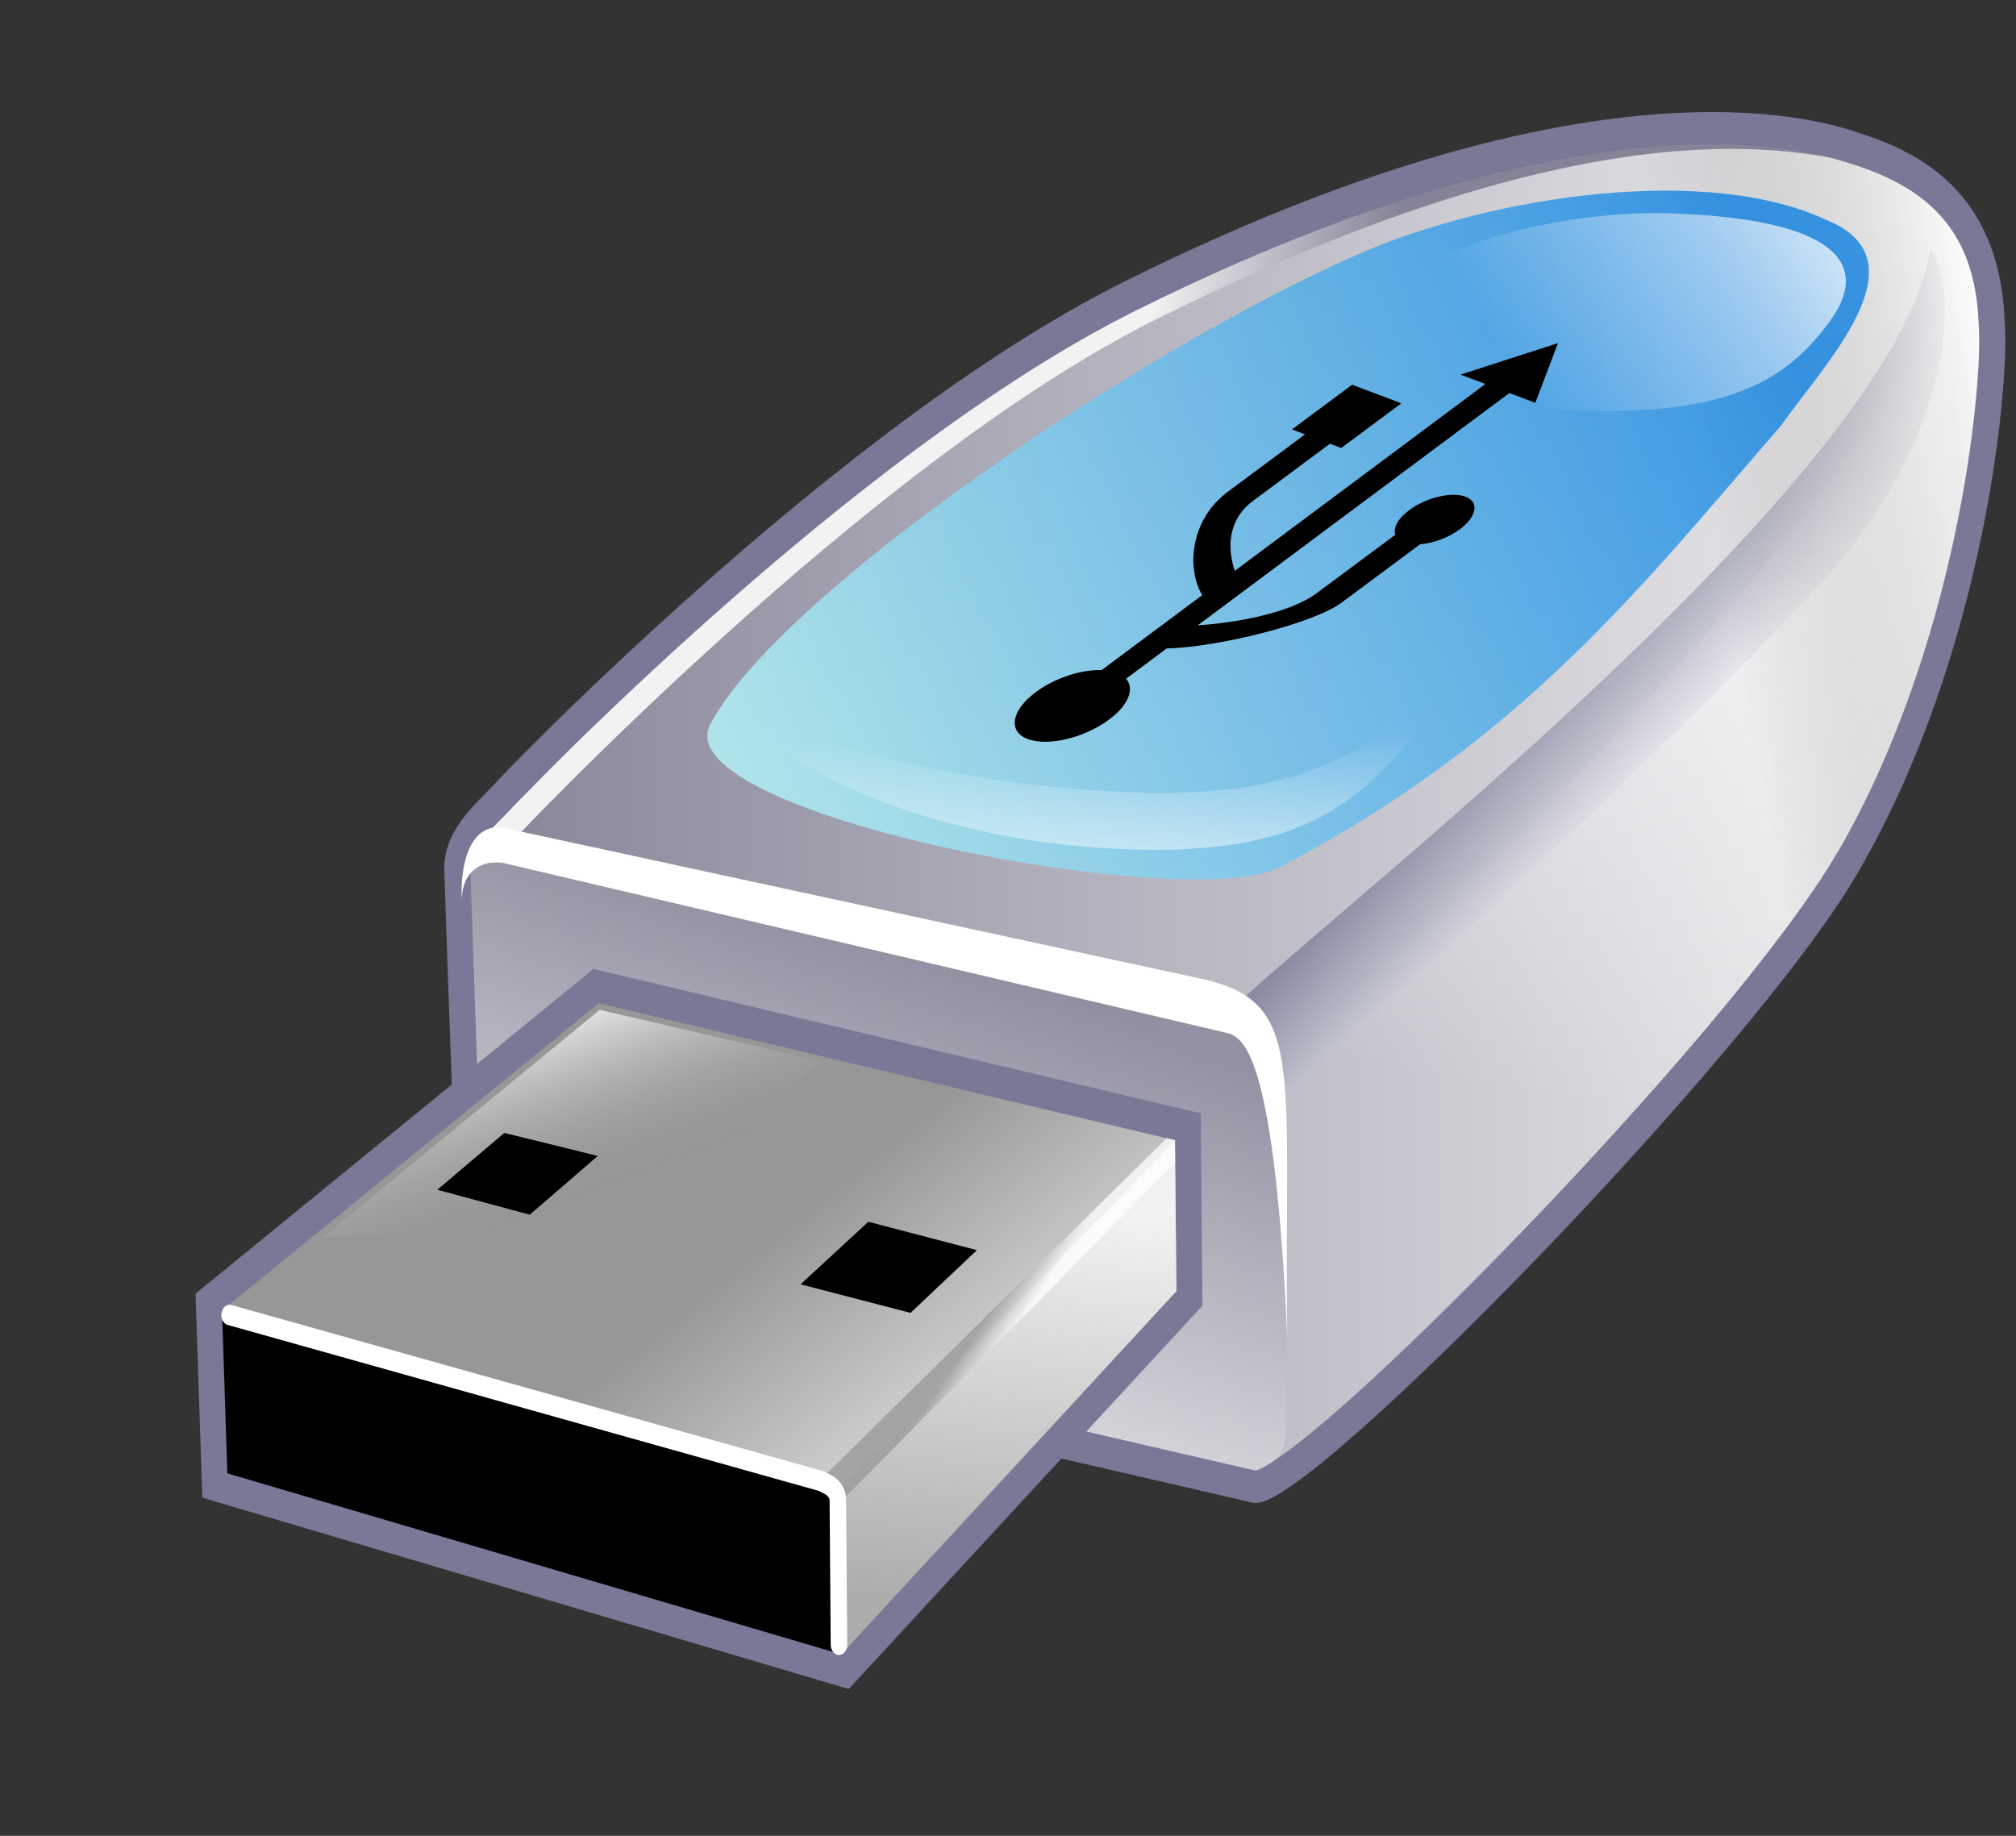 <?xml version="1.0" encoding="UTF-8" standalone="no"?>
<!-- Created with Inkscape (http://www.inkscape.org/) -->
<svg
   xmlns:dc="http://purl.org/dc/elements/1.1/"
   xmlns:cc="http://creativecommons.org/ns#"
   xmlns:rdf="http://www.w3.org/1999/02/22-rdf-syntax-ns#"
   xmlns:svg="http://www.w3.org/2000/svg"
   xmlns="http://www.w3.org/2000/svg"
   xmlns:xlink="http://www.w3.org/1999/xlink"
   xmlns:sodipodi="http://sodipodi.sourceforge.net/DTD/sodipodi-0.dtd"
   xmlns:inkscape="http://www.inkscape.org/namespaces/inkscape"
   version="1.0"
   width="140"
   height="127.5"
   id="svg1"
   sodipodi:version="0.32"
   inkscape:version="0.46"
   sodipodi:docname="usb.svg"
   inkscape:output_extension="org.inkscape.output.svg.inkscape">
  <rect width="100%" height="100%" fill="#333333" stroke="none"/>
  <sodipodi:namedview
     inkscape:window-height="756"
     inkscape:window-width="1276"
     inkscape:pageshadow="2"
     inkscape:pageopacity="0.0"
     guidetolerance="10.0"
     gridtolerance="10.0"
     objecttolerance="10.0"
     borderopacity="1.0"
     bordercolor="#666666"
     pagecolor="#ffffff"
     id="base"
     showgrid="false"
     inkscape:zoom="3.9058824"
     inkscape:cx="63.750001"
     inkscape:cy="63.750001"
     inkscape:window-x="4"
     inkscape:window-y="22"
     inkscape:current-layer="svg1" />
  <defs
     id="defs2">
    <inkscape:perspective
       sodipodi:type="inkscape:persp3d"
       inkscape:vp_x="0 : 63.75 : 1"
       inkscape:vp_y="0 : 1000 : 0"
       inkscape:vp_z="127.5 : 63.75 : 1"
       inkscape:persp3d-origin="63.75 : 42.5 : 1"
       id="perspective100" />
    <linearGradient
       x1="68.716"
       y1="35.414"
       x2="83.184"
       y2="57.514"
       id="linearGradient3284"
       gradientUnits="userSpaceOnUse">
      <stop
         id="stop3286"
         style="stop-color:#ffffff;stop-opacity:1"
         offset="0" />
      <stop
         id="stop3288"
         style="stop-color:#979797;stop-opacity:1"
         offset="1" />
    </linearGradient>
    <radialGradient
       cx="107.064"
       cy="1.263"
       r="26.722"
       fx="107.064"
       fy="1.263"
       id="defitem0"
       gradientUnits="userSpaceOnUse">
      <stop
         id="stop4"
         style="stop-color:#9eff00;stop-opacity:1"
         offset="0" />
      <stop
         id="stop5"
         style="stop-color:#0a7000;stop-opacity:1"
         offset="1" />
    </radialGradient>
    <linearGradient
       x1="109.737"
       y1="-0.053"
       x2="109.737"
       y2="18.432"
       id="defitem1"
       gradientUnits="userSpaceOnUse">
      <stop
         id="stop7"
         style="stop-color:#5da321;stop-opacity:1"
         offset="0" />
      <stop
         id="stop8"
         style="stop-color:#0a7000;stop-opacity:1"
         offset="1" />
    </linearGradient>
    <linearGradient
       x1="116.074"
       y1="19.143"
       x2="111.49"
       y2="4.626"
       id="defitem2"
       gradientUnits="userSpaceOnUse">
      <stop
         id="stop10"
         style="stop-color:#ffffff;stop-opacity:1"
         offset="0" />
      <stop
         id="stop11"
         style="stop-color:#979797;stop-opacity:0"
         offset="1" />
    </linearGradient>
    <linearGradient
       x1="1.128"
       y1="120.559"
       x2="109.087"
       y2="120.559"
       id="defitem3"
       gradientUnits="userSpaceOnUse">
      <stop
         id="stop13"
         style="stop-color:#f2f2f2;stop-opacity:1"
         offset="0" />
      <stop
         id="stop14"
         style="stop-color:#858397;stop-opacity:1"
         offset="1" />
    </linearGradient>
    <linearGradient
       x1="30.894"
       y1="62.426"
       x2="24.708"
       y2="102.331"
       id="defitem4"
       gradientUnits="userSpaceOnUse">
      <stop
         id="stop16"
         style="stop-color:#ffffff;stop-opacity:0"
         offset="0" />
      <stop
         id="stop17"
         style="stop-color:#ffffff;stop-opacity:1"
         offset="1" />
    </linearGradient>
    <linearGradient
       x1="13.187"
       y1="104.102"
       x2="6.011"
       y2="96.025"
       id="defitem5"
       gradientUnits="userSpaceOnUse">
      <stop
         id="stop19"
         style="stop-color:#797b97;stop-opacity:1"
         offset="0" />
      <stop
         id="stop20"
         style="stop-color:#ffffff;stop-opacity:1"
         offset="1" />
    </linearGradient>
    <linearGradient
       x1="3.843"
       y1="112.828"
       x2="24.634"
       y2="107.804"
       id="defitem6"
       gradientUnits="userSpaceOnUse">
      <stop
         id="stop22"
         style="stop-color:#ffffff;stop-opacity:1"
         offset="0" />
      <stop
         id="stop23"
         style="stop-color:#979797;stop-opacity:0"
         offset="1" />
    </linearGradient>
    <linearGradient
       x1="19.396"
       y1="111.202"
       x2="88.569"
       y2="76.347"
       id="defitem7"
       gradientUnits="userSpaceOnUse">
      <stop
         id="stop25"
         style="stop-color:#007be1;stop-opacity:1"
         offset="0" />
      <stop
         id="stop26"
         style="stop-color:#baffff;stop-opacity:1"
         offset="1" />
    </linearGradient>
    <linearGradient
       x1="33.542"
       y1="101.608"
       x2="16.141"
       y2="115.19"
       id="defitem8"
       gradientUnits="userSpaceOnUse">
      <stop
         id="stop28"
         style="stop-color:#ffffff;stop-opacity:0"
         offset="0" />
      <stop
         id="stop29"
         style="stop-color:#ffffff;stop-opacity:1"
         offset="1" />
    </linearGradient>
    <linearGradient
       x1="63.101"
       y1="83.289"
       x2="57.624"
       y2="74.022"
       id="defitem9"
       gradientUnits="userSpaceOnUse">
      <stop
         id="stop31"
         style="stop-color:#ffffff;stop-opacity:0"
         offset="0" />
      <stop
         id="stop32"
         style="stop-color:#ffffff;stop-opacity:1"
         offset="1" />
    </linearGradient>
    <linearGradient
       x1="84.805"
       y1="46.028"
       x2="75.547"
       y2="72.309"
       id="defitem10"
       gradientUnits="userSpaceOnUse">
      <stop
         id="stop34"
         style="stop-color:#f2f2f2;stop-opacity:1"
         offset="0" />
      <stop
         id="stop35"
         style="stop-color:#858397;stop-opacity:1"
         offset="1" />
    </linearGradient>
    <linearGradient
       x1="58.852"
       y1="111.905"
       x2="44.979"
       y2="107.275"
       id="defitem11"
       gradientUnits="userSpaceOnUse">
      <stop
         id="stop37"
         style="stop-color:#f2f2f2;stop-opacity:1"
         offset="0" />
      <stop
         id="stop38"
         style="stop-color:#858397;stop-opacity:1"
         offset="1" />
    </linearGradient>
    <linearGradient
       x1="68.716"
       y1="35.414"
       x2="83.184"
       y2="57.514"
       id="defitem12"
       gradientUnits="userSpaceOnUse">
      <stop
         id="stop40"
         style="stop-color:#ffffff;stop-opacity:1"
         offset="0" />
      <stop
         id="stop41"
         style="stop-color:#979797;stop-opacity:1"
         offset="1" />
    </linearGradient>
    <linearGradient
       x1="66.753"
       y1="55.893"
       x2="65.349"
       y2="35.799"
       id="defitem13"
       gradientUnits="userSpaceOnUse">
      <stop
         id="stop43"
         style="stop-color:#ffffff;stop-opacity:1"
         offset="0" />
      <stop
         id="stop44"
         style="stop-color:#979797;stop-opacity:1"
         offset="1" />
    </linearGradient>
    <linearGradient
       x1="69.432"
       y1="50.401"
       x2="70.987"
       y2="51.693"
       id="defitem14"
       gradientUnits="userSpaceOnUse">
      <stop
         id="stop46"
         style="stop-color:#ffffff;stop-opacity:1"
         offset="0" />
      <stop
         id="stop47"
         style="stop-color:#979797;stop-opacity:1"
         offset="1" />
    </linearGradient>
    <linearGradient
       x1="107.964"
       y1="66.357"
       x2="96.669"
       y2="59.481"
       id="defitem15"
       gradientUnits="userSpaceOnUse">
      <stop
         id="stop49"
         style="stop-color:#ffffff;stop-opacity:1"
         offset="0" />
      <stop
         id="stop50"
         style="stop-color:#979797;stop-opacity:0"
         offset="1" />
    </linearGradient>
    <linearGradient
       x1="63.101"
       y1="83.289"
       x2="62.949"
       y2="73.16"
       id="linearGradient714"
       xlink:href="#defitem9"
       gradientUnits="userSpaceOnUse" />
    <linearGradient
       x1="103.44"
       y1="66.816"
       x2="100.603"
       y2="57.497"
       id="linearGradient724"
       xlink:href="#defitem15"
       gradientUnits="userSpaceOnUse" />
    <linearGradient
       x1="68.716"
       y1="35.414"
       x2="83.184"
       y2="57.514"
       id="linearGradient2485"
       xlink:href="#defitem12"
       gradientUnits="userSpaceOnUse" />
    <linearGradient
       x1="66.753"
       y1="55.893"
       x2="65.349"
       y2="35.799"
       id="linearGradient2487"
       xlink:href="#defitem13"
       gradientUnits="userSpaceOnUse" />
    <linearGradient
       x1="69.432"
       y1="50.401"
       x2="70.987"
       y2="51.693"
       id="linearGradient2489"
       xlink:href="#defitem14"
       gradientUnits="userSpaceOnUse" />
    <linearGradient
       x1="103.44"
       y1="66.816"
       x2="100.603"
       y2="57.497"
       id="linearGradient2491"
       xlink:href="#defitem15"
       gradientUnits="userSpaceOnUse" />
    <linearGradient
       x1="103.44"
       y1="66.816"
       x2="100.603"
       y2="57.497"
       id="linearGradient2497"
       xlink:href="#defitem15"
       gradientUnits="userSpaceOnUse"
       gradientTransform="matrix(1,0,0,-1.239,0,147.874)" />
    <linearGradient
       x1="69.432"
       y1="50.401"
       x2="70.987"
       y2="51.693"
       id="linearGradient2500"
       xlink:href="#defitem14"
       gradientUnits="userSpaceOnUse"
       gradientTransform="matrix(1,0,0,-1.239,0,147.874)" />
    <linearGradient
       x1="66.753"
       y1="55.893"
       x2="65.349"
       y2="35.799"
       id="linearGradient2504"
       xlink:href="#defitem13"
       gradientUnits="userSpaceOnUse"
       gradientTransform="matrix(1,0,0,-1.239,0,147.874)" />
    <linearGradient
       x1="68.716"
       y1="35.414"
       x2="83.184"
       y2="57.514"
       id="linearGradient2508"
       xlink:href="#defitem12"
       gradientUnits="userSpaceOnUse"
       gradientTransform="matrix(1,0,0,-1.239,-127.25,158.124)" />
    <linearGradient
       x1="68.716"
       y1="35.414"
       x2="83.184"
       y2="57.514"
       id="linearGradient3282"
       xlink:href="#linearGradient3284"
       gradientUnits="userSpaceOnUse"
       gradientTransform="matrix(1,0,0,-1.239,-0.25,147.624)" />
    <linearGradient
       x1="58.852"
       y1="111.905"
       x2="44.979"
       y2="107.275"
       id="linearGradient3294"
       xlink:href="#defitem11"
       gradientUnits="userSpaceOnUse"
       gradientTransform="matrix(1,0,0,-1.239,0,147.874)" />
    <linearGradient
       x1="84.805"
       y1="46.028"
       x2="75.547"
       y2="72.309"
       id="linearGradient3297"
       xlink:href="#defitem10"
       gradientUnits="userSpaceOnUse"
       gradientTransform="matrix(1,0,0,-1.239,0,147.874)" />
    <linearGradient
       x1="63.101"
       y1="83.289"
       x2="62.949"
       y2="73.16"
       id="linearGradient3300"
       xlink:href="#defitem9"
       gradientUnits="userSpaceOnUse"
       gradientTransform="matrix(1,0,0,-1.239,0,147.874)" />
    <linearGradient
       x1="33.542"
       y1="101.608"
       x2="16.141"
       y2="115.19"
       id="linearGradient3303"
       xlink:href="#defitem8"
       gradientUnits="userSpaceOnUse"
       gradientTransform="matrix(1,0,0,-1.239,0,147.874)" />
    <linearGradient
       x1="19.396"
       y1="111.202"
       x2="88.569"
       y2="76.347"
       id="linearGradient3306"
       xlink:href="#defitem7"
       gradientUnits="userSpaceOnUse"
       gradientTransform="matrix(1,0,0,-1.239,0,147.874)" />
    <linearGradient
       x1="3.843"
       y1="112.828"
       x2="24.634"
       y2="107.804"
       id="linearGradient3309"
       xlink:href="#defitem6"
       gradientUnits="userSpaceOnUse"
       gradientTransform="matrix(1,0,0,-1.239,0,147.874)" />
    <linearGradient
       x1="13.187"
       y1="104.102"
       x2="6.011"
       y2="96.025"
       id="linearGradient3312"
       xlink:href="#defitem5"
       gradientUnits="userSpaceOnUse"
       gradientTransform="matrix(1,0,0,-1.239,0,147.874)" />
    <linearGradient
       x1="30.894"
       y1="62.426"
       x2="24.708"
       y2="102.331"
       id="linearGradient3315"
       xlink:href="#defitem4"
       gradientUnits="userSpaceOnUse"
       gradientTransform="matrix(1,0,0,-1.239,0,147.874)" />
    <linearGradient
       x1="1.128"
       y1="120.559"
       x2="109.087"
       y2="120.559"
       id="linearGradient3318"
       xlink:href="#defitem3"
       gradientUnits="userSpaceOnUse"
       gradientTransform="matrix(1,0,0,-1.239,0,147.874)" />
  </defs>
  <g
     id="g3320"
     transform="matrix(-1,0,0,1,140.3,6.401)">
    <path
       d="M 105.531,49.063 C 105.182,48.678 81.782,24.084 61.786,14.139 C 31.638,-0.856 15.877,2.355 11.423,3.925 C 6.366,5.52 2.313,8.56 1.992,15.866 C 1.628,20.714 3.548,39.02 11.999,53.515 C 19.213,66.049 49.991,97.376 53.227,96.845 L 105.794,84.706 C 106.597,84.521 107.519,83.109 107.554,82.306 C 107.854,72.937 108.249,63.311 108.549,53.941 C 108.587,51.817 106.39,50.008 105.531,49.063 z"
       id="path575"
       style="fill:url(#linearGradient3318);fill-rule:evenodd;stroke-width:3.75" />
    <path
       d="M 50.874,67.068 L 53.076,95.257 C 44.236,87.422 23.711,69.475 13.634,55.682 C 3.557,41.889 3.93,32.249 5.281,14.929 C 15.088,33.092 38.834,56.071 50.874,67.068 z"
       id="path604"
       style="fill:url(#linearGradient3315);fill-opacity:0.75;fill-rule:evenodd;stroke-width:1.25" />
    <path
       d="M 53.852,62.827 C 45.953,55.566 8.486,26.052 6.247,10.889 C 3.49,15.448 6.432,26.206 13.904,34.191 C 25.218,46.28 38.868,58.586 50.897,69.684 L 53.852,62.827 z"
       id="path589"
       style="fill:url(#linearGradient3312);fill-opacity:0.75;fill-rule:evenodd;stroke-width:1.25" />
    <path
       d="M 21.361,2.505 C 16.348,2.509 13.1,3.338 11.429,3.926 C 6.373,5.522 2.317,8.57 1.995,15.874 C 1.631,20.723 3.552,39.019 12.003,53.514 C 15.092,58.881 22.518,67.652 30.236,75.933 L 70.234,19.053 C 67.398,17.212 64.558,15.516 61.782,14.135 C 42.939,4.763 29.715,2.499 21.361,2.505 z"
       id="path636"
       style="fill:url(#linearGradient3309);fill-rule:evenodd;stroke-width:3.75" />
    <path
       d="M 16.621,23.159 C 26.257,34.254 34.45,44.935 51.41,53.824 C 57.823,57.127 94.07,50.137 90.998,43.946 C 86.364,35.038 61.704,18.176 45.955,11.237 C 36.578,7.162 21.63,4.949 13.301,8.948 C 6.631,11.776 13.646,18.932 16.621,23.159 z"
       id="path583"
       style="fill:url(#linearGradient3306);fill-opacity:0.75;fill-rule:evenodd;stroke-width:1.25" />
    <path
       d="M 43.825,15.404 C 43.825,19.271 37.65,22.146 28.99,22.146 C 20.33,22.146 16.289,20.158 13.202,15.871 C 10.514,12.184 12.218,8.661 25.148,8.396 C 33.808,8.396 43.825,11.536 43.825,15.404 z"
       id="path599"
       style="fill:url(#linearGradient3303);fill-opacity:0.75;fill-rule:evenodd;stroke-width:1.25" />
    <path
       d="M 88.394,42.73 C 83.273,45.668 71.09,48.655 59.368,48.655 C 48.817,48.655 45.792,45.18 39.928,42.11 C 44.545,47.245 47.107,52.619 60.017,52.619 C 73.832,52.619 86.174,47.477 88.394,42.73 z"
       id="path602"
       style="fill:url(#linearGradient3300);fill-opacity:0.75;fill-rule:evenodd;stroke-width:1.25" />
    <path
       d="M 52.905,64.242 C 51.798,64.71 51.6,67.946 51.072,69.598 L 50.997,93.073 C 50.997,94.538 51.949,95.718 53.131,95.718 L 105.226,84.505 C 106.328,84.174 107.174,83.358 107.36,81.86 L 108.266,54.365 C 108.266,52.9 107.314,51.721 106.131,51.721 L 52.905,64.242 z"
       id="path611"
       style="fill:url(#linearGradient3297);fill-opacity:0.75;fill-rule:evenodd;stroke-width:1.25" />
    <path
       d="M 22.619,3.127 C 17.781,3.292 14.533,3.802 12.828,4.217 C 10.485,4.761 8.634,6.224 7.145,6.872 C 8.089,6.534 10.768,4.924 11.995,4.735 C 16.514,4.003 29.869,0.784 60.018,15.778 C 80.014,25.723 104.787,52.07 105.164,52.491 C 105.968,52.243 106.973,53.076 107.777,52.829 C 108.369,51.484 82.353,24.657 62.357,14.712 C 43.515,5.341 30.682,2.852 22.619,3.127 z"
       id="path619"
       style="fill:url(#linearGradient3294);fill-rule:evenodd;stroke-width:1.25" />
    <path
       d="M 21.361,1.383 C 16.269,1.386 12.928,2.223 11.172,2.842 C 8.567,3.663 6.169,4.864 4.32,6.918 C 3.395,7.945 2.628,9.197 2.071,10.676 C 1.513,12.155 1.176,13.85 1.09,15.8 C 1.038,16.484 1.024,17.295 1.06,18.323 C 1.095,19.352 1.183,20.557 1.316,21.895 C 1.582,24.572 2.054,27.809 2.811,31.357 C 4.323,38.452 6.951,46.772 11.263,54.169 C 12.201,55.799 13.497,57.682 15.052,59.759 C 16.606,61.836 18.425,64.096 20.41,66.453 C 24.38,71.167 29.012,76.264 33.526,80.944 C 38.04,85.625 42.421,89.884 45.903,92.967 C 47.644,94.509 49.161,95.752 50.371,96.614 C 50.976,97.044 51.504,97.389 51.971,97.623 C 52.204,97.74 52.416,97.841 52.635,97.904 C 52.854,97.967 53.076,98.004 53.344,97.96 L 53.375,97.96 L 53.39,97.941 L 105.961,85.806 C 106.335,85.72 106.637,85.517 106.912,85.282 C 107.187,85.047 107.44,84.779 107.652,84.478 C 107.863,84.178 108.037,83.848 108.18,83.506 C 108.323,83.164 108.432,82.814 108.452,82.365 L 108.452,82.347 C 108.752,72.986 109.147,63.359 109.448,53.981 L 109.448,53.963 C 109.462,53.189 109.279,52.476 109.01,51.869 C 108.741,51.261 108.391,50.744 108.029,50.279 C 107.667,49.814 107.28,49.411 106.942,49.064 C 106.605,48.717 106.305,48.419 106.127,48.222 C 106.111,48.205 106.1,48.204 106.082,48.185 C 106.064,48.166 106.05,48.14 106.022,48.11 C 105.965,48.05 105.879,47.97 105.78,47.867 C 105.582,47.661 105.308,47.355 104.95,46.988 C 104.233,46.255 103.214,45.222 101.931,43.959 C 99.366,41.435 95.758,38.007 91.547,34.273 C 83.123,26.807 72.253,18.143 62.129,13.107 C 43.197,3.691 29.847,1.378 21.361,1.383 z M 21.361,3.627 C 29.584,3.621 42.696,5.855 61.45,15.183 C 71.322,20.092 82.143,28.693 90.505,36.106 C 94.686,39.812 98.254,43.211 100.799,45.717 C 102.072,46.97 103.08,48.003 103.788,48.727 C 104.142,49.09 104.425,49.367 104.618,49.569 C 104.714,49.669 104.791,49.755 104.844,49.812 C 104.871,49.84 104.89,49.871 104.905,49.887 C 104.92,49.903 104.94,49.911 104.935,49.905 C 105.186,50.182 105.48,50.46 105.795,50.784 C 106.11,51.108 106.441,51.46 106.731,51.831 C 107.02,52.202 107.266,52.595 107.425,52.953 C 107.584,53.312 107.642,53.637 107.637,53.925 C 107.336,63.286 106.956,72.875 106.655,82.253 C 106.657,82.207 106.645,82.323 106.58,82.478 C 106.515,82.632 106.402,82.826 106.278,83.001 C 106.155,83.177 106.011,83.343 105.886,83.45 C 105.761,83.557 105.657,83.593 105.629,83.6 L 53.103,95.735 C 53.118,95.732 53.083,95.735 53.088,95.735 C 53.103,95.733 53.11,95.735 53.042,95.716 C 52.955,95.691 52.822,95.634 52.65,95.548 C 52.307,95.375 51.837,95.068 51.276,94.669 C 50.156,93.871 48.672,92.67 46.96,91.154 C 43.536,88.121 39.175,83.876 34.688,79.224 C 30.202,74.572 25.594,69.513 21.663,64.845 C 19.697,62.511 17.902,60.259 16.38,58.226 C 14.858,56.193 13.607,54.363 12.742,52.86 L 12.727,52.86 C 8.588,45.761 6.031,37.689 4.561,30.796 C 3.827,27.349 3.368,24.187 3.112,21.615 C 2.985,20.329 2.904,19.188 2.871,18.231 C 2.838,17.273 2.861,16.496 2.901,15.968 L 2.901,15.949 L 2.901,15.93 C 2.976,14.228 3.265,12.807 3.716,11.612 C 4.167,10.415 4.782,9.428 5.543,8.583 C 7.064,6.892 9.189,5.784 11.64,5.011 L 11.655,5.011 L 11.671,5.011 C 13.255,4.452 16.427,3.631 21.361,3.627 z"
       id="path674"
       style="fill:#797997;fill-rule:evenodd;stroke-width:3.75" />
    <path
       d="M 105.079,51.146 L 56.899,61.57 C 49.572,63.155 51.152,67.702 50.909,86.334 C 51.781,67.526 53.759,65.653 55.067,65.346 L 105.388,53.524 C 107.28,53.293 108.271,54.516 108.233,56.234 C 108.392,52.673 107.167,50.583 105.079,51.146 z"
       id="path616"
       style="fill:#ffffff;fill-rule:evenodd;stroke-width:1.25" />
    <path
       d="M 32.106,17.429 L 33.681,21.573 L 35.483,20.894 L 57.124,37.028 C 54.522,36.862 50.743,36.194 48.867,34.8 C 47.047,33.447 45.227,32.094 43.407,30.741 C 43.562,30.267 43.234,29.621 42.439,29.03 C 41.253,28.148 39.502,27.73 38.531,28.095 C 37.56,28.461 37.734,29.473 38.92,30.355 C 39.723,30.951 40.782,31.329 41.686,31.402 C 43.502,32.751 45.319,34.102 47.135,35.452 C 49.081,36.899 55.711,38.55 59.284,38.637 L 62.102,40.738 C 61.496,41.423 61.909,42.555 63.283,43.576 C 64.996,44.85 67.525,45.454 68.927,44.926 C 70.33,44.398 70.078,42.936 68.365,41.663 C 67.028,40.668 65.201,40.093 63.793,40.135 L 56.812,34.932 C 57.879,33.154 57.721,29.749 55.025,27.745 C 53.241,26.419 51.457,25.092 49.673,23.767 L 50.58,23.425 L 46.403,20.319 L 42.982,21.608 L 47.16,24.713 L 47.944,24.417 C 49.728,25.743 51.513,27.07 53.296,28.395 C 55.165,29.784 55.011,31.88 54.554,33.247 L 37.145,20.268 L 38.877,19.616 L 32.106,17.429 z"
       id="path635"
       style="fill:#000000;fill-rule:evenodd;stroke-width:1.25" />
    <path
       d="M 57.557,71.61 L 98.647,61.826 L 125.543,83.774 L 125.116,96.467 L 81.357,109.424 L 57.45,83.51 L 57.557,71.61 z"
       id="path3280"
       style="fill:url(#linearGradient3282);fill-opacity:1;fill-rule:evenodd;stroke-width:3.75" />
    <path
       d="M 99.094,60.881 L 98.731,60.975 L 57.631,70.754 L 56.907,70.922 L 56.907,71.838 L 56.801,83.749 L 56.786,84.273 L 57.103,84.609 L 81.011,110.525 L 81.358,110.899 L 81.811,110.768 L 125.583,97.81 L 126.247,97.605 L 126.277,96.763 L 126.7,84.067 L 126.715,83.431 L 126.292,83.095 L 99.395,61.143 L 99.094,60.881 z M 98.716,63.275 L 124.874,84.609 L 124.496,95.828 L 81.856,108.45 L 58.612,83.263 L 58.703,72.792 L 98.716,63.275 z"
       id="path677"
       style="fill:#797997;fill-rule:evenodd;stroke-width:3.75" />
    <path
       d="M 81.934,96.764 L 81.861,108.501 L 58.594,83.264 L 58.711,72.821 L 81.934,96.764 z"
       id="path609"
       style="fill:url(#linearGradient2504);fill-opacity:0.75;fill-rule:evenodd;stroke-width:1.25" />
    <path
       d="M 81.874,96.717 L 81.861,108.501 L 124.512,95.924 L 124.886,84.553 L 81.874,96.717 z"
       id="path608"
       style="fill:#000000;fill-rule:evenodd;stroke-width:1.25" />
    <path
       d="M 58.695,74.349 L 81.848,97.829 C 81.872,96.918 82.265,96.648 83.279,96.321 L 59.281,72.646 L 58.703,72.774 L 58.695,74.349 z"
       id="path623"
       style="fill:url(#linearGradient2500);fill-opacity:0.75;fill-rule:evenodd;stroke-width:1.25" />
    <path
       d="M 94.354,78.319 L 117.871,79.533 L 98.656,63.734 L 83.336,67.287 L 94.354,78.319 z"
       id="path626"
       style="fill:url(#linearGradient2497);fill-opacity:0.75;fill-rule:evenodd;stroke-width:1.25" />
    <path
       d="M 72.459,80.423 L 77.071,84.781 L 84.705,82.796 L 80,78.452 L 72.459,80.423 z"
       id="path633"
       style="fill:#000000;fill-rule:evenodd;stroke-width:1.25" />
    <path
       d="M 98.787,73.88 L 103.51,77.961 L 109.93,76.23 L 105.278,72.282 L 98.787,73.88 z"
       id="path634"
       style="fill:#000000;fill-rule:evenodd;stroke-width:1.25" />
    <path
       d="M 124.315,84.217 C 124.285,84.22 124.254,84.226 124.224,84.235 L 83.124,95.772 L 83.049,95.81 C 82.78,95.932 82.568,96.043 82.37,96.184 C 82.171,96.324 81.996,96.494 81.856,96.707 C 81.717,96.92 81.611,97.169 81.57,97.418 C 81.532,97.647 81.546,97.871 81.555,98.091 L 81.54,98.091 L 81.464,107.814 C 81.46,108.069 81.567,108.306 81.743,108.437 C 81.92,108.568 82.139,108.571 82.319,108.446 C 82.498,108.322 82.61,108.087 82.611,107.833 L 82.687,98.109 L 82.687,98.053 C 82.678,97.881 82.691,97.78 82.702,97.717 C 82.712,97.654 82.724,97.64 82.747,97.605 C 82.77,97.569 82.813,97.499 82.928,97.418 C 83.043,97.337 83.222,97.244 83.456,97.137 L 124.481,85.619 C 124.775,85.539 124.968,85.191 124.925,84.822 C 124.881,84.454 124.615,84.189 124.315,84.216 L 124.315,84.217 z"
       id="path671"
       style="fill:#ffffff;fill-rule:evenodd;stroke-width:2.375;stroke-linecap:round;stroke-linejoin:bevel" />
  </g>
</svg>

